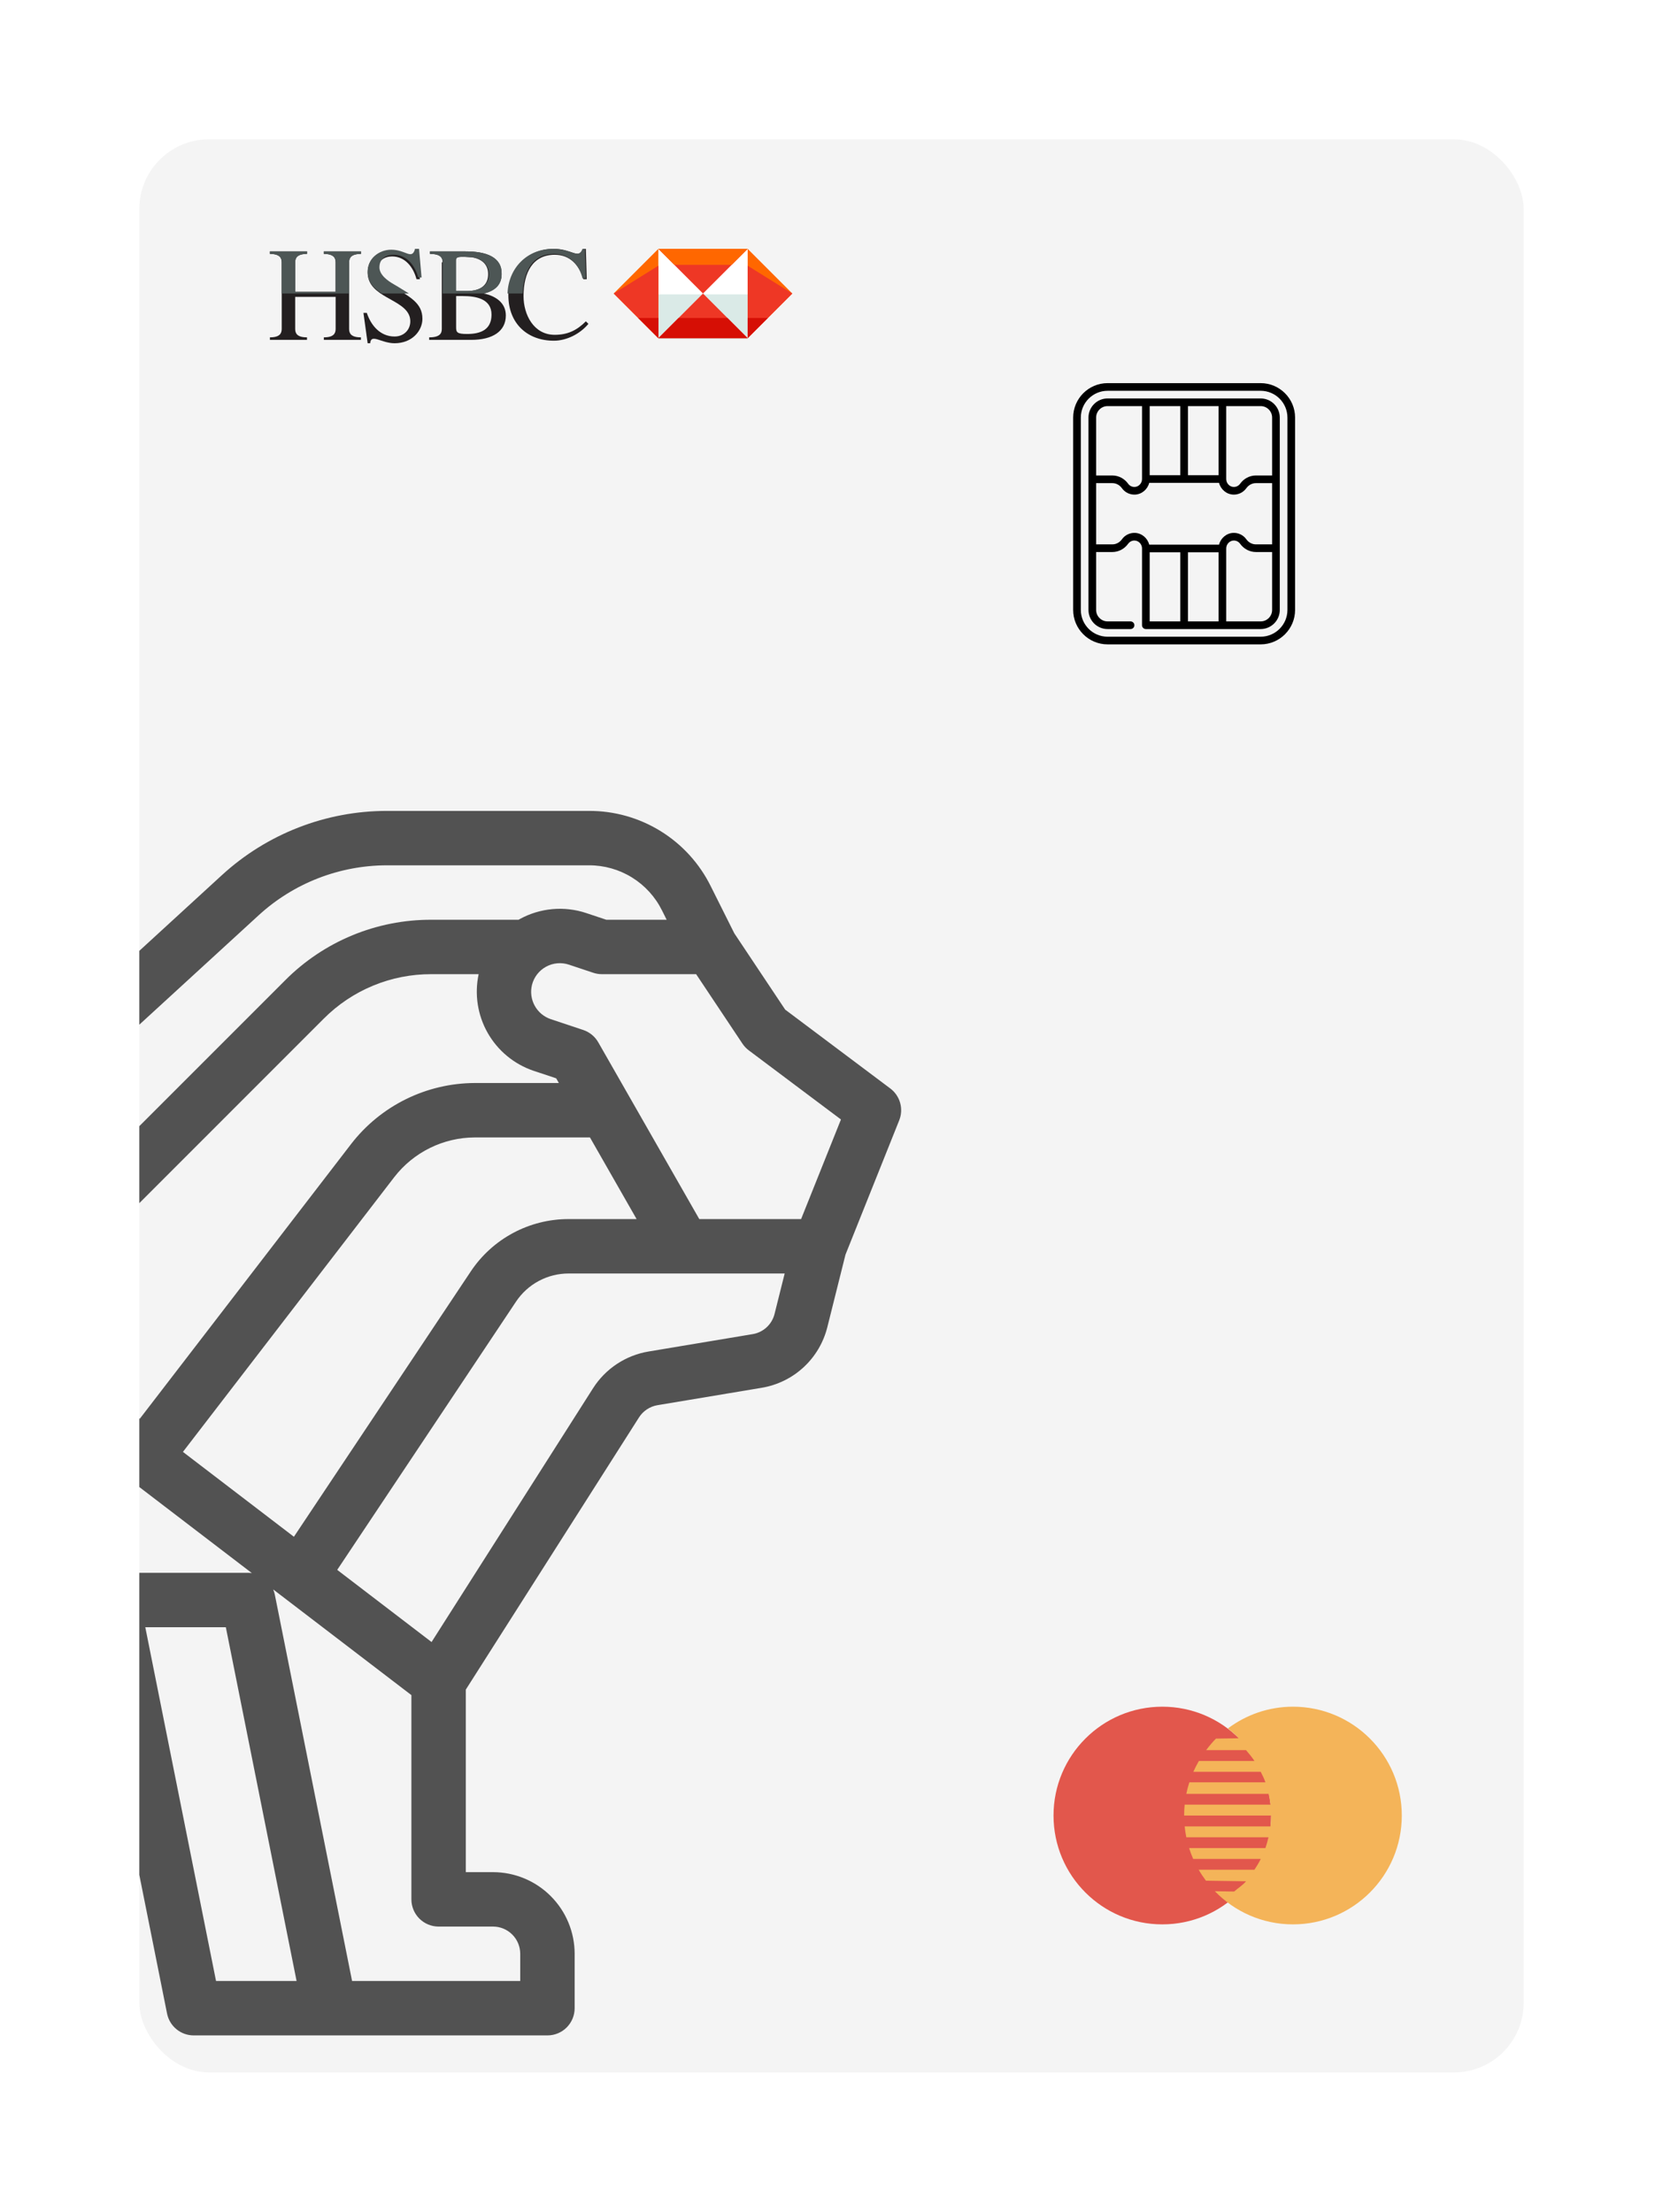 <svg xmlns="http://www.w3.org/2000/svg" width="191" height="254" fill="none" viewBox="0 0 191 254"><g filter="url(#filter0_d_6_566)"><rect width="159" height="222" x="16" y="12" fill="#F4F4F4" rx="8"/></g><path fill="#E2574C" d="M145.99 208.499C145.99 215.403 140.397 220.998 133.495 220.998C126.593 220.998 121 215.402 121 208.499C121 201.596 126.595 196 133.495 196C140.396 196 145.99 201.596 145.99 208.499Z"/><path fill="#F4B459" d="M148.501 196C145.699 196 143.119 196.934 141.034 198.492L141.044 198.494C141.454 198.89 141.907 199.169 142.255 199.625L139.656 199.666C139.248 200.077 138.877 200.525 138.527 200.99H143.112C143.46 201.408 143.783 201.772 144.075 202.234H137.696C137.462 202.637 137.246 203.051 137.057 203.481H144.802C145.004 203.909 145.185 204.233 145.339 204.687H136.599C136.46 205.118 136.341 205.559 136.251 206.009H145.705C145.798 206.442 145.869 206.841 145.918 207.249H136.063C136.022 207.66 136.001 208.078 136.001 208.499H145.989C145.989 208.941 145.958 209.351 145.913 209.749H136.063C136.106 210.173 136.168 210.589 136.251 210.999H145.69C145.593 211.404 145.48 211.811 145.339 212.234H136.57C136.702 212.661 136.864 213.076 137.04 213.481H144.802C144.587 213.936 144.343 214.3 144.074 214.726H137.674C137.926 215.163 138.205 215.581 138.507 215.981L143.112 216.049C142.719 216.521 142.216 216.804 141.757 217.217C141.782 217.237 141.023 217.214 139.529 217.191C141.802 219.535 144.978 220.998 148.501 220.998C155.404 220.998 161 215.402 161 208.499C161 201.596 155.405 196 148.501 196Z"/><g clip-path="url(#clip0_6_566)"><path fill="#231F20" d="M38.548 33.516V30.129C38.548 29.645 38.355 29.161 37.194 29.161V28.871H41.452V29.161C40.29 29.161 40.097 29.645 40.097 30.129V37.774C40.097 38.258 40.29 38.742 41.452 38.742V39.032H37.194V38.742C38.355 38.742 38.548 38.258 38.548 37.774V34.097H33.903V37.774C33.903 38.258 34.097 38.742 35.258 38.742V39.032H31V38.742C32.161 38.742 32.355 38.258 32.355 37.774V30.129C32.355 29.645 32.161 29.161 31 29.161V28.871H35.258V29.161C34.097 29.161 33.903 29.645 33.903 30.129V33.516H38.548Z"/><path fill="#231F20" d="M41.742 35.935H42.129C42.613 37.387 43.677 38.645 45.322 38.645C46.58 38.645 47.355 37.58 47.064 36.419C46.484 34.29 42.226 34.193 42.226 31.29C42.226 29.741 43.387 28.774 44.935 28.774C46.58 28.774 47.258 29.935 47.645 28.774H47.935L48.226 32.064H47.839C47.451 30.612 46.484 29.451 45.032 29.451C44.161 29.451 43.387 29.935 43.387 30.903C43.387 31.774 44.355 32.451 45.032 32.838C47.064 34.096 48.516 34.774 48.516 36.612C48.516 37.967 47.355 39.419 45.322 39.419C43.774 39.419 42.613 38.258 42.516 39.419H42.226L41.742 35.935Z"/><path fill="#231F20" d="M53.645 33.419C55.194 33.419 56.065 32.742 56.065 31.484C56.065 30.323 55.291 29.742 54.226 29.548C52.774 29.451 52.291 29.451 52.291 29.935V33.419H53.645ZM52.387 37.581C52.387 38.161 52.484 38.355 53.645 38.355C55.194 38.355 56.452 37.871 56.452 36.129C56.452 34.29 54.613 34 53.161 34H52.387V37.581ZM50.839 30.129C50.839 29.645 50.645 29.161 49.387 29.161V28.871H53.452C55.774 28.871 57.613 29.451 57.613 31.484C57.613 32.742 56.742 33.419 55.581 33.71C56.936 34 58.097 34.774 58.097 36.226C58.097 38.064 56.549 39.032 54.129 39.032H49.291V38.742C50.549 38.742 50.742 38.258 50.742 37.774V30.129H50.839Z"/><path fill="#231F20" d="M67.387 32.064H67C66.516 30.419 65.452 29.258 63.71 29.258C61.194 29.258 60.129 31.29 60.129 34C60.129 36.129 61.29 38.451 63.71 38.451C65.161 38.451 66.226 37.967 67.29 36.903L67.581 37.193C66.613 38.355 65.065 39.129 63.613 39.129C60.613 39.129 58.387 37.193 58.387 33.903C58.387 30.903 60.516 28.58 63.613 28.58C65.742 28.58 66.419 29.838 67 28.58H67.29L67.387 32.064Z"/><path fill="#fff" d="M85.871 28.58H75.613V38.838H85.871V28.58Z"/><path fill="#DAEAE7" d="M85.871 33.807H75.613V38.936H85.871V33.807Z"/><path fill="#EE3725" d="M75.613 28.58H85.871L80.742 33.709L75.613 28.58Z"/><path fill="#EE3725" d="M75.613 38.839H85.871L80.742 33.709L75.613 38.839Z"/><path fill="#FF6700" d="M75.613 28.58V38.838L70.484 33.709L75.613 28.58Z"/><path fill="#EE3725" d="M75.613 30.516V38.839L70.484 33.709L75.613 30.516Z"/><path fill="#FF6700" d="M85.871 28.58V38.838L91 33.709L85.871 28.58Z"/><path fill="#EE3725" d="M85.871 30.516V38.839L91 33.709L85.871 30.516Z"/><path fill="#FF6700" d="M77.451 30.419H84.032L85.871 28.58H75.613L77.451 30.419Z"/><path fill="#D60F05" d="M85.871 36.516V38.839L88.194 36.516H85.871Z"/><path fill="#D60F05" d="M75.613 38.839H85.871L83.549 36.516H77.936L75.613 38.839Z"/><path fill="#D60F05" d="M73.29 36.516L75.613 38.839V36.516H73.29Z"/><path fill="#4D5655" d="M66.903 28.58C66.42 29.838 65.645 28.58 63.516 28.58C60.516 28.58 58.387 30.806 58.291 33.709H60.032C60.129 31.096 61.194 29.161 63.613 29.161C65.355 29.161 66.516 30.322 66.903 31.967H67.29L67.194 28.58H66.903Z"/><path fill="#4D5655" d="M53.452 28.871H49.387V29.161C50.645 29.161 50.839 29.645 50.839 30.129V33.71H55.774C55.678 33.71 55.678 33.71 55.581 33.71C56.742 33.419 57.613 32.839 57.613 31.484C57.71 29.548 55.871 28.871 53.452 28.871ZM53.645 33.419H52.387V29.935C52.387 29.355 52.871 29.451 54.323 29.548C55.387 29.742 56.161 30.419 56.161 31.484C56.161 32.742 55.194 33.419 53.645 33.419Z"/><path fill="#4D5655" d="M47.645 28.677C47.258 29.838 46.58 28.677 44.935 28.677C43.484 28.677 42.226 29.742 42.226 31.193C42.226 32.355 42.903 33.129 43.871 33.709H46.968C46.484 33.419 45.903 33.032 45.226 32.645C44.548 32.258 43.58 31.58 43.58 30.709C43.58 29.742 44.258 29.258 45.226 29.258C46.677 29.258 47.645 30.419 48.032 31.871H48.419L48.129 28.58H47.645V28.677Z"/><path fill="#4D5655" d="M37.194 29.161C38.355 29.161 38.548 29.645 38.548 30.129V33.516H33.903V30.129C33.903 29.645 34.097 29.161 35.258 29.161V28.871H31V29.161C32.161 29.161 32.355 29.645 32.355 30.129V33.71H40.097V30.129C40.097 29.645 40.29 29.161 41.452 29.161V28.871H37.194V29.161Z"/></g><g clip-path="url(#clip1_6_566)"><path fill="#525252" d="M-84 125.938C-83.996 129.666 -82.513 133.24 -79.876 135.877C-77.24 138.513 -73.666 139.996 -69.937 140H-67.48C-72.118 146.143 -74.626 153.631 -74.625 161.328V182.884L-83.555 197.767C-83.955 198.434 -84.092 199.226 -83.939 199.988L-77.689 231.238C-77.548 231.946 -77.165 232.584 -76.606 233.042C-76.047 233.5 -75.347 233.75 -74.625 233.75H-49.625C-48.796 233.75 -48.001 233.421 -47.415 232.835C-46.829 232.249 -46.5 231.454 -46.5 230.625V224.375C-46.503 221.889 -47.491 219.507 -49.249 217.749C-51.006 215.991 -53.389 215.003 -55.875 215H-59.563L-61.633 204.66C-57.455 203.277 -53.431 201.466 -49.625 199.258V202.5C-49.625 202.937 -49.533 203.37 -49.356 203.769L-36.856 231.894C-36.61 232.447 -36.21 232.916 -35.703 233.245C-35.196 233.575 -34.604 233.75 -34 233.75H-9C-8.171 233.75 -7.376 233.421 -6.79 232.835C-6.204 232.249 -5.875 231.454 -5.875 230.625V224.375C-5.878 221.889 -6.866 219.507 -8.624 217.749C-10.381 215.991 -12.764 215.003 -15.25 215H-19.247L-24.234 200.039L-11.098 184.273L2.942 186.826C3.126 186.859 3.313 186.875 3.5 186.875H10.313L19.186 231.238C19.327 231.946 19.71 232.584 20.269 233.042C20.828 233.5 21.528 233.75 22.25 233.75H62.875C63.704 233.75 64.499 233.421 65.085 232.835C65.671 232.249 66 231.454 66 230.625V224.375C65.997 221.889 65.009 219.507 63.251 217.749C61.494 215.991 59.111 215.003 56.625 215H53.5V194.035L73.39 162.78C73.625 162.41 73.936 162.093 74.302 161.851C74.668 161.609 75.081 161.446 75.515 161.374L87.468 159.379C89.27 159.081 90.946 158.262 92.289 157.024C93.631 155.785 94.582 154.18 95.023 152.407L97.105 144.087L103.277 128.66C103.532 128.022 103.57 127.317 103.384 126.656C103.198 125.994 102.8 125.412 102.25 125L90.18 115.946L84.335 107.179L81.625 101.763C80.335 99.161 78.342 96.972 75.872 95.446C73.401 93.919 70.553 93.115 67.648 93.125H44.473C37.436 93.118 30.653 95.756 25.47 100.517L-3.966 127.5H-21.344L-35.664 126.066C-44.929 125.154 -54.181 127.913 -61.434 133.75H-69.937C-72.009 133.75 -73.996 132.927 -75.462 131.462C-76.927 129.997 -77.75 128.01 -77.75 125.938C-77.75 123.865 -76.927 121.878 -75.462 120.413C-73.996 118.948 -72.009 118.125 -69.937 118.125H-27.214C-23.02 118.133 -18.896 117.056 -15.242 115C-9.443 114.991 -3.885 112.684 0.214 108.583C4.313 104.482 6.619 98.923 6.625 93.125C6.625 92.296 6.296 91.501 5.71 90.915C5.124 90.329 4.329 90 3.5 90C-1.891 90.007 -7.091 92.002 -11.103 95.603C-15.115 99.204 -17.658 104.158 -18.246 109.518C-20.98 111.069 -24.07 111.881 -27.214 111.875H-69.937C-73.666 111.879 -77.24 113.362 -79.876 115.998C-82.513 118.635 -83.996 122.209 -84 125.938ZM-30.151 197.375C-30.491 197.784 -30.722 198.273 -30.821 198.796C-30.919 199.319 -30.883 199.858 -30.714 200.363L-24.464 219.113C-24.257 219.735 -23.859 220.277 -23.327 220.66C-22.795 221.044 -22.156 221.25 -21.5 221.25H-15.25C-14.421 221.251 -13.627 221.58 -13.041 222.166C-12.455 222.752 -12.126 223.546 -12.125 224.375V227.5H-31.969L-43.375 201.836V195.132C-38.022 191.154 -33.323 186.365 -29.449 180.937L-18.163 182.989L-30.151 197.375ZM16.687 186.875H25.938L34.063 227.5H24.812L16.687 186.875ZM56.625 221.25C57.454 221.251 58.248 221.58 58.834 222.166C59.42 222.752 59.749 223.546 59.75 224.375V227.5H40.437L31.565 183.137C31.522 182.929 31.459 182.726 31.375 182.53L47.25 194.67V218.125C47.25 218.954 47.579 219.749 48.165 220.335C48.751 220.921 49.546 221.25 50.375 221.25H56.625ZM61.28 122.971L63.879 123.837L64.186 124.375H54.531C51.789 124.384 49.085 125.018 46.625 126.23C44.165 127.442 42.014 129.199 40.336 131.367L16.052 162.936C11.387 159.25 7.572 154.601 4.867 149.306L37.172 116.997C38.792 115.368 40.719 114.076 42.842 113.197C44.965 112.318 47.24 111.869 49.538 111.875H54.974C54.481 114.176 54.851 116.578 56.014 118.624C57.177 120.67 59.051 122.217 61.28 122.971ZM45.288 135.176C46.381 133.764 47.782 132.621 49.383 131.832C50.985 131.043 52.746 130.63 54.531 130.625H67.758L73.115 140H65.31C63.085 139.998 60.894 140.546 58.932 141.596C56.97 142.646 55.298 144.165 54.066 146.018L33.756 176.484L21.01 166.738L45.288 135.176ZM88.96 150.893C88.813 151.484 88.496 152.018 88.049 152.431C87.602 152.843 87.043 153.116 86.443 153.214L74.49 155.21C73.191 155.426 71.953 155.913 70.855 156.639C69.756 157.365 68.823 158.314 68.116 159.424L49.566 188.574L38.73 180.287L59.265 149.484C59.928 148.488 60.826 147.672 61.881 147.107C62.936 146.543 64.114 146.249 65.31 146.25H90.122L88.96 150.893ZM86 120.625L96.586 128.563L92.009 140H80.314L68.712 119.7C68.331 119.032 67.716 118.529 66.987 118.285L63.255 117.041C62.469 116.776 61.811 116.225 61.412 115.497C61.012 114.769 60.901 113.918 61.099 113.112C61.209 112.672 61.409 112.258 61.686 111.898C61.964 111.538 62.312 111.24 62.711 111.021C63.109 110.802 63.549 110.668 64.001 110.627C64.454 110.586 64.91 110.639 65.341 110.783L68.136 111.715C68.455 111.821 68.789 111.875 69.125 111.875H79.953L85.275 119.859C85.472 120.153 85.717 120.412 86 120.625ZM29.694 105.124C33.725 101.421 39 99.37 44.473 99.375H67.648C69.391 99.369 71.1 99.852 72.582 100.768C74.064 101.684 75.26 102.998 76.034 104.559L76.567 105.625H69.633L67.32 104.854C66.071 104.439 64.751 104.287 63.441 104.405C62.131 104.524 60.859 104.911 59.706 105.542C59.657 105.568 59.611 105.598 59.563 105.625H49.538C46.419 105.617 43.33 106.227 40.449 107.42C37.568 108.614 34.952 110.367 32.753 112.578L2.291 143.04C1.153 139.459 0.516 135.737 0.397 131.98L29.694 105.124ZM-36.288 132.285L-21.811 133.734C-21.708 133.745 -21.604 133.75 -21.499 133.75H-5.769C-5.408 139.34 -4.051 144.821 -1.763 149.934C-1.756 149.948 -1.745 149.973 -1.739 149.987C-1.715 150.041 -1.691 150.093 -1.667 150.144C-1.456 150.616 -1.226 151.1 -0.969 151.621C2.263 158.145 6.949 163.84 12.727 168.27L28.925 180.655C28.785 180.636 28.642 180.625 28.5 180.625H3.782L-26.107 175.191C-24.337 171.708 -22.474 167.146 -21.524 159.527L-27.726 158.752C-28.757 167.013 -30.83 170.839 -32.834 174.539C-33.079 174.991 -33.317 175.434 -33.551 175.877C-37.499 181.781 -42.501 186.908 -48.305 191.002C-53.65 194.787 -59.598 197.638 -65.896 199.434L-66.103 199.493C-66.859 199.707 -67.507 200.199 -67.917 200.87C-68.326 201.54 -68.469 202.341 -68.314 203.112L-65.189 218.737C-65.048 219.445 -64.665 220.083 -64.106 220.541C-63.548 221 -62.847 221.25 -62.125 221.25H-55.875C-55.046 221.251 -54.252 221.58 -53.666 222.166C-53.08 222.752 -52.751 223.546 -52.75 224.375V227.5H-72.063L-77.574 199.947L-68.82 185.358C-68.529 184.872 -68.375 184.316 -68.375 183.75V161.328C-68.374 154.36 -65.881 147.622 -61.347 142.331C-60.647 141.512 -59.9 140.734 -59.111 140H-59V139.898C-58.757 139.675 -58.511 139.454 -58.261 139.239C-55.259 136.654 -51.764 134.704 -47.987 133.509C-44.21 132.314 -40.23 131.897 -36.288 132.285ZM-0.026 96.651C-0.691 99.498 -2.139 102.101 -4.206 104.169C-6.273 106.236 -8.877 107.683 -11.724 108.349C-11.058 105.502 -9.61 102.899 -7.543 100.831C-5.476 98.764 -2.873 97.317 -0.026 96.651Z"/></g><g clip-path="url(#clip2_6_566)"><path fill="#000" d="M123.256 47.955L123.256 70.045C123.256 72.226 125.03 74 127.211 74L144.789 74C146.97 74 148.744 72.226 148.744 70.045L148.744 47.955C148.744 45.774 146.97 44 144.789 44L127.211 44C125.03 44 123.256 45.774 123.256 47.955ZM144.789 44.879C146.485 44.879 147.865 46.259 147.865 47.955L147.865 70.045C147.865 71.741 146.485 73.121 144.789 73.121L127.211 73.121C125.515 73.121 124.135 71.741 124.135 70.045L124.135 47.955C124.135 46.259 125.515 44.879 127.211 44.879L144.789 44.879Z"/><path fill="#000" d="M125.014 47.955L125.014 70.045C125.014 71.257 125.999 72.242 127.211 72.242L129.848 72.242C130.09 72.242 130.287 72.045 130.287 71.803C130.287 71.56 130.09 71.363 129.848 71.363L127.211 71.363C126.484 71.363 125.893 70.772 125.893 70.045L125.893 63.395L127.763 63.395C128.47 63.395 129.146 63.039 129.571 62.445C129.744 62.204 130.023 62.066 130.32 62.077C130.786 62.093 131.166 62.502 131.166 62.987L131.166 71.803C131.166 72.045 131.363 72.242 131.605 72.242L144.789 72.242C146.001 72.242 146.986 71.257 146.986 70.045L146.986 47.955C146.986 46.743 146.001 45.758 144.789 45.758L127.211 45.758C125.999 45.758 125.014 46.743 125.014 47.955ZM127.211 46.637L131.166 46.637L131.166 55.013C131.166 55.498 130.786 55.907 130.32 55.923C130.023 55.934 129.744 55.796 129.571 55.555C129.146 54.961 128.47 54.605 127.763 54.605L125.893 54.605L125.893 47.955C125.893 47.228 126.484 46.637 127.211 46.637ZM136.439 54.574L136.439 46.637L139.955 46.637L139.955 54.574L136.439 54.574ZM135.561 54.574L132.045 54.574L132.045 46.637L135.561 46.637L135.561 54.574ZM130.351 61.198C129.759 61.177 129.2 61.452 128.856 61.934C128.596 62.298 128.187 62.516 127.763 62.516L125.893 62.516L125.893 55.484L127.763 55.484C128.187 55.484 128.596 55.702 128.856 56.066C129.2 56.548 129.759 56.823 130.351 56.802C131.137 56.774 131.799 56.201 131.99 55.453L140.01 55.453C140.201 56.201 140.863 56.774 141.649 56.802C142.241 56.823 142.799 56.548 143.144 56.066C143.404 55.702 143.813 55.484 144.237 55.484L146.107 55.484L146.107 62.516L144.237 62.516C143.813 62.516 143.404 62.298 143.144 61.934C142.8 61.452 142.241 61.177 141.649 61.198C140.863 61.226 140.201 61.799 140.01 62.547L131.99 62.547C131.799 61.799 131.137 61.226 130.351 61.198ZM139.955 63.426L139.955 71.363L136.439 71.363L136.439 63.426L139.955 63.426ZM132.045 63.426L135.561 63.426L135.561 71.363L132.045 71.363L132.045 63.426ZM144.789 71.363L140.834 71.363L140.834 62.987C140.834 62.502 141.214 62.093 141.68 62.077C141.977 62.066 142.256 62.204 142.429 62.445C142.854 63.039 143.53 63.395 144.237 63.395L146.107 63.395L146.107 70.045C146.107 70.772 145.516 71.363 144.789 71.363ZM146.107 47.955L146.107 54.605L144.237 54.605C143.53 54.605 142.854 54.961 142.429 55.555C142.256 55.796 141.977 55.934 141.68 55.923C141.214 55.907 140.834 55.498 140.834 55.013L140.834 46.637L144.789 46.637C145.516 46.637 146.107 47.228 146.107 47.955Z"/></g><defs><filter id="filter0_d_6_566" width="191" height="254" x="0" y="0" color-interpolation-filters="sRGB" filterUnits="userSpaceOnUse"><feFlood flood-opacity="0" result="BackgroundImageFix"/><feColorMatrix in="SourceAlpha" result="hardAlpha" type="matrix" values="0 0 0 0 0 0 0 0 0 0 0 0 0 0 0 0 0 0 127 0"/><feOffset dy="4"/><feGaussianBlur stdDeviation="8"/><feColorMatrix type="matrix" values="0 0 0 0 0 0 0 0 0 0 0 0 0 0 0 0 0 0 0.25 0"/><feBlend in2="BackgroundImageFix" mode="normal" result="effect1_dropShadow_6_566"/><feBlend in="SourceGraphic" in2="effect1_dropShadow_6_566" mode="normal" result="shape"/></filter><clipPath id="clip0_6_566"><rect width="60" height="60" fill="#fff" transform="translate(31 4)"/></clipPath><clipPath id="clip1_6_566"><rect width="88" height="144" fill="#fff" transform="translate(16 90)"/></clipPath><clipPath id="clip2_6_566"><rect width="30" height="30" fill="#fff" transform="translate(121 74) rotate(-90)"/></clipPath></defs></svg>